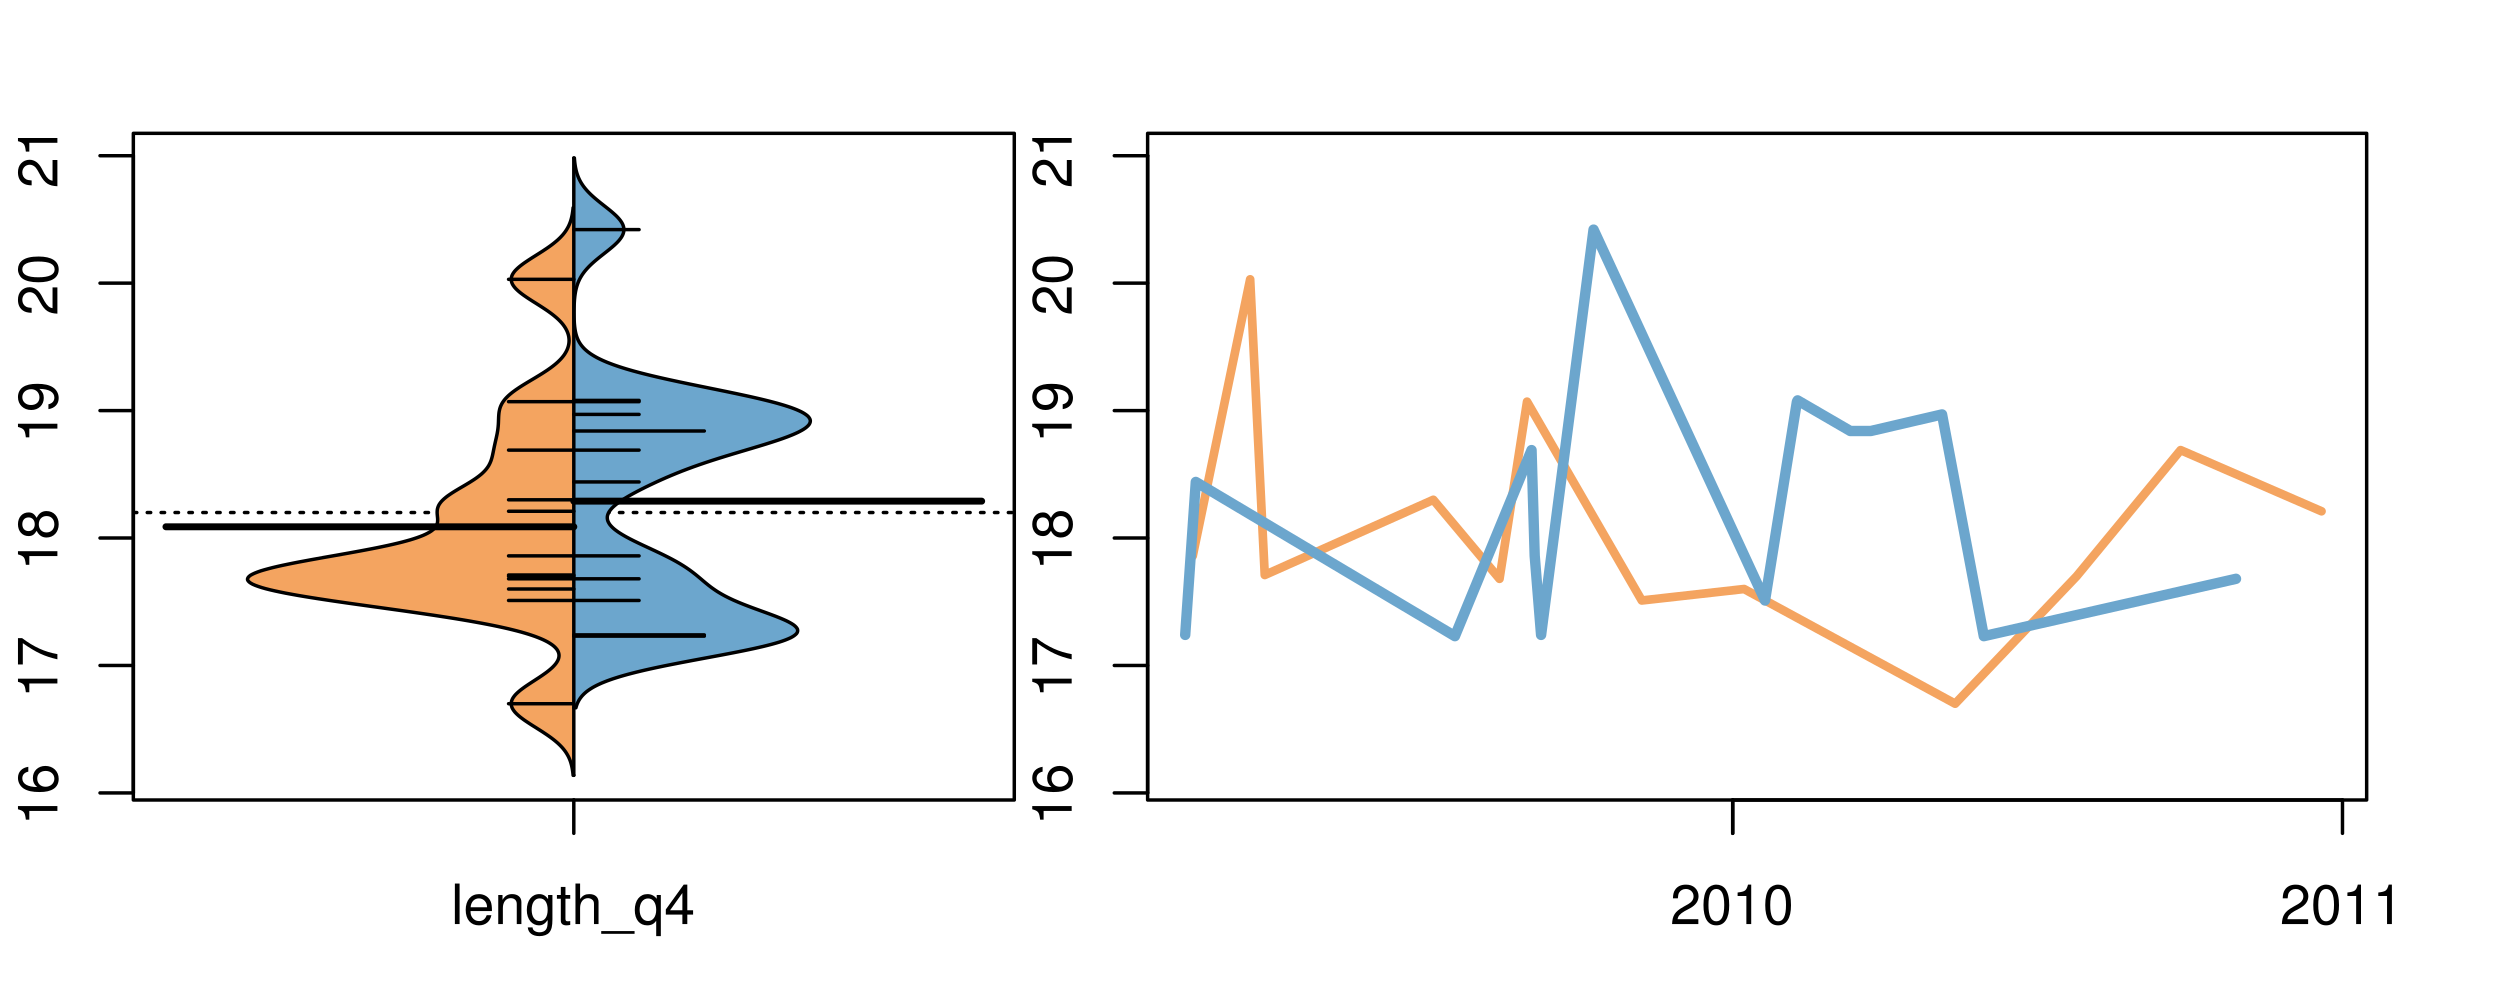 <?xml version="1.0" encoding="UTF-8"?>
<svg xmlns="http://www.w3.org/2000/svg" xmlns:xlink="http://www.w3.org/1999/xlink" width="540pt" height="216pt" viewBox="0 0 540 216" version="1.1">
<defs>
<g>
<symbol overflow="visible" id="glyph0-0">
<path style="stroke:none;" d="M -6.062 -3.109 L 0 -3.109 L 0 -4.156 L -8.516 -4.156 L -8.516 -3.469 C -7.203 -3.094 -7.016 -2.859 -6.812 -1.219 L -6.062 -1.219 Z M -6.062 -3.109 "/>
</symbol>
<symbol overflow="visible" id="glyph0-1">
<path style="stroke:none;" d="M -6.281 -5.969 C -7.688 -5.766 -8.516 -4.859 -8.516 -3.562 C -8.516 -2.625 -8.047 -1.781 -7.297 -1.281 C -6.469 -0.75 -5.422 -0.516 -3.875 -0.516 C -2.453 -0.516 -1.531 -0.734 -0.781 -1.234 C -0.094 -1.688 0.281 -2.438 0.281 -3.375 C 0.281 -4.984 -0.922 -6.156 -2.594 -6.156 C -4.172 -6.156 -5.297 -5.078 -5.297 -3.547 C -5.297 -2.719 -4.969 -2.047 -4.344 -1.594 C -6.422 -1.609 -7.578 -2.281 -7.578 -3.484 C -7.578 -4.234 -7.109 -4.75 -6.281 -4.922 Z M -4.359 -3.422 C -4.359 -4.438 -3.641 -5.078 -2.516 -5.078 C -1.438 -5.078 -0.656 -4.359 -0.656 -3.391 C -0.656 -2.406 -1.469 -1.656 -2.562 -1.656 C -3.625 -1.656 -4.359 -2.375 -4.359 -3.422 Z M -4.359 -3.422 "/>
</symbol>
<symbol overflow="visible" id="glyph0-2">
<path style="stroke:none;" d="M -8.516 -6.234 L -8.516 -0.547 L -7.469 -0.547 L -7.469 -5.141 C -4.578 -3.125 -2.797 -2.297 0 -1.656 L 0 -2.781 C -2.719 -3.25 -5.062 -4.312 -7.625 -6.234 Z M -8.516 -6.234 "/>
</symbol>
<symbol overflow="visible" id="glyph0-3">
<path style="stroke:none;" d="M -4.469 -4.688 C -5 -5.562 -5.438 -5.859 -6.234 -5.859 C -7.578 -5.859 -8.516 -4.812 -8.516 -3.297 C -8.516 -1.797 -7.578 -0.75 -6.234 -0.75 C -5.453 -0.75 -5.016 -1.031 -4.469 -1.891 C -4.016 -0.922 -3.297 -0.438 -2.359 -0.438 C -0.797 -0.438 0.281 -1.625 0.281 -3.297 C 0.281 -4.984 -0.797 -6.156 -2.359 -6.156 C -3.297 -6.156 -4.016 -5.672 -4.469 -4.688 Z M -7.578 -3.297 C -7.578 -4.203 -7.047 -4.781 -6.219 -4.781 C -5.422 -4.781 -4.891 -4.188 -4.891 -3.297 C -4.891 -2.406 -5.422 -1.828 -6.234 -1.828 C -7.047 -1.828 -7.578 -2.406 -7.578 -3.297 Z M -4.016 -3.297 C -4.016 -4.359 -3.344 -5.078 -2.344 -5.078 C -1.328 -5.078 -0.656 -4.359 -0.656 -3.281 C -0.656 -2.25 -1.344 -1.531 -2.344 -1.531 C -3.344 -1.531 -4.016 -2.25 -4.016 -3.297 Z M -4.016 -3.297 "/>
</symbol>
<symbol overflow="visible" id="glyph0-4">
<path style="stroke:none;" d="M -1.938 -0.641 C -0.547 -0.844 0.281 -1.75 0.281 -3.047 C 0.281 -3.984 -0.188 -4.844 -0.938 -5.328 C -1.766 -5.875 -2.812 -6.109 -4.359 -6.109 C -5.781 -6.109 -6.703 -5.891 -7.453 -5.391 C -8.141 -4.922 -8.516 -4.172 -8.516 -3.234 C -8.516 -1.625 -7.312 -0.453 -5.641 -0.453 C -4.062 -0.453 -2.938 -1.531 -2.938 -3.078 C -2.938 -3.875 -3.234 -4.469 -3.891 -5.016 C -1.812 -5 -0.656 -4.328 -0.656 -3.125 C -0.656 -2.375 -1.125 -1.859 -1.938 -1.688 Z M -7.578 -3.234 C -7.578 -4.219 -6.766 -4.953 -5.656 -4.953 C -4.625 -4.953 -3.875 -4.219 -3.875 -3.188 C -3.875 -2.172 -4.578 -1.531 -5.719 -1.531 C -6.797 -1.531 -7.578 -2.25 -7.578 -3.234 Z M -7.578 -3.234 "/>
</symbol>
<symbol overflow="visible" id="glyph0-5">
<path style="stroke:none;" d="M -1.047 -6.078 L -1.047 -1.594 C -1.734 -1.703 -2.188 -2.094 -2.797 -3.125 L -3.438 -4.328 C -4.094 -5.516 -4.969 -6.125 -6.016 -6.125 C -6.719 -6.125 -7.375 -5.844 -7.844 -5.344 C -8.297 -4.844 -8.516 -4.219 -8.516 -3.406 C -8.516 -2.328 -8.125 -1.531 -7.406 -1.062 C -6.953 -0.75 -6.422 -0.625 -5.562 -0.594 L -5.562 -1.656 C -6.125 -1.688 -6.484 -1.766 -6.75 -1.906 C -7.266 -2.188 -7.578 -2.734 -7.578 -3.375 C -7.578 -4.328 -6.906 -5.047 -5.984 -5.047 C -5.312 -5.047 -4.734 -4.656 -4.312 -3.906 L -3.688 -2.797 C -2.672 -1.016 -1.875 -0.5 0 -0.406 L 0 -6.078 Z M -1.047 -6.078 "/>
</symbol>
<symbol overflow="visible" id="glyph0-6">
<path style="stroke:none;" d="M -8.516 -3.297 C -8.516 -2.516 -8.156 -1.781 -7.578 -1.344 C -6.828 -0.797 -5.688 -0.516 -4.109 -0.516 C -1.25 -0.516 0.281 -1.469 0.281 -3.297 C 0.281 -5.094 -1.25 -6.078 -4.047 -6.078 C -5.703 -6.078 -6.797 -5.812 -7.578 -5.25 C -8.172 -4.812 -8.516 -4.109 -8.516 -3.297 Z M -7.578 -3.297 C -7.578 -4.438 -6.422 -5 -4.141 -5 C -1.734 -5 -0.594 -4.453 -0.594 -3.281 C -0.594 -2.156 -1.781 -1.594 -4.109 -1.594 C -6.438 -1.594 -7.578 -2.156 -7.578 -3.297 Z M -7.578 -3.297 "/>
</symbol>
<symbol overflow="visible" id="glyph0-7">
<path style="stroke:none;" d="M -8.75 -5.938 L -8.75 -4.938 L -5.5 -4.938 C -6.125 -4.531 -6.469 -3.859 -6.469 -3.016 C -6.469 -1.375 -5.156 -0.312 -3.156 -0.312 C -1.031 -0.312 0.281 -1.359 0.281 -3.047 C 0.281 -3.906 -0.047 -4.516 -0.828 -5.047 L 0 -5.047 L 0 -5.938 Z M -5.531 -3.188 C -5.531 -4.266 -4.578 -4.938 -3.078 -4.938 C -1.625 -4.938 -0.656 -4.25 -0.656 -3.188 C -0.656 -2.094 -1.625 -1.359 -3.094 -1.359 C -4.562 -1.359 -5.531 -2.094 -5.531 -3.188 Z M -5.531 -3.188 "/>
</symbol>
<symbol overflow="visible" id="glyph0-8">
<path style="stroke:none;" d="M -6.281 -3.094 L -6.281 -2.047 L -7.266 -2.047 C -7.688 -2.047 -7.906 -2.297 -7.906 -2.75 C -7.906 -2.828 -7.906 -2.875 -7.891 -3.094 L -8.719 -3.094 C -8.766 -2.875 -8.781 -2.734 -8.781 -2.531 C -8.781 -1.609 -8.25 -1.062 -7.359 -1.062 L -6.281 -1.062 L -6.281 -0.219 L -5.469 -0.219 L -5.469 -1.062 L 0 -1.062 L 0 -2.047 L -5.469 -2.047 L -5.469 -3.094 Z M -6.281 -3.094 "/>
</symbol>
<symbol overflow="visible" id="glyph0-9">
<path style="stroke:none;" d="M 1.516 -6.938 L 1.516 0.266 L 2.109 0.266 L 2.109 -6.938 Z M 1.516 -6.938 "/>
</symbol>
<symbol overflow="visible" id="glyph0-10">
<path style="stroke:none;" d="M -6.469 -3.266 C -6.469 -1.5 -5.203 -0.438 -3.094 -0.438 C -0.984 -0.438 0.281 -1.484 0.281 -3.281 C 0.281 -5.047 -0.984 -6.125 -3.047 -6.125 C -5.219 -6.125 -6.469 -5.078 -6.469 -3.266 Z M -5.547 -3.281 C -5.547 -4.406 -4.625 -5.078 -3.062 -5.078 C -1.578 -5.078 -0.641 -4.375 -0.641 -3.281 C -0.641 -2.156 -1.578 -1.469 -3.094 -1.469 C -4.609 -1.469 -5.547 -2.156 -5.547 -3.281 Z M -5.547 -3.281 "/>
</symbol>
<symbol overflow="visible" id="glyph0-11">
<path style="stroke:none;" d="M -8.75 -1.828 L -8.75 -0.812 L 0 -0.812 L 0 -1.828 Z M -8.75 -1.828 "/>
</symbol>
<symbol overflow="visible" id="glyph0-12">
<path style="stroke:none;" d="M -1.25 -2.297 L -1.25 -1.047 L 0 -1.047 L 0 -2.297 Z M -1.25 -2.297 "/>
</symbol>
<symbol overflow="visible" id="glyph0-13">
<path style="stroke:none;" d="M -2.047 -3.922 L 0 -3.922 L 0 -4.984 L -2.047 -4.984 L -2.047 -6.234 L -2.984 -6.234 L -2.984 -4.984 L -8.516 -4.984 L -8.516 -4.203 L -3.156 -0.344 L -2.047 -0.344 Z M -2.984 -3.922 L -2.984 -1.266 L -6.703 -3.922 Z M -2.984 -3.922 "/>
</symbol>
<symbol overflow="visible" id="glyph0-14">
<path style="stroke:none;" d="M 0 -3.422 L -6.281 -5.828 L -6.281 -4.703 L -1.188 -2.922 L -6.281 -1.25 L -6.281 -0.125 L 0 -2.328 Z M 0 -3.422 "/>
</symbol>
<symbol overflow="visible" id="glyph0-15">
<path style="stroke:none;" d="M -0.594 -6.422 C -0.562 -6.312 -0.562 -6.266 -0.562 -6.203 C -0.562 -5.859 -0.75 -5.656 -1.062 -5.656 L -4.75 -5.656 C -5.875 -5.656 -6.469 -4.844 -6.469 -3.297 C -6.469 -2.391 -6.203 -1.625 -5.734 -1.219 C -5.406 -0.922 -5.047 -0.797 -4.422 -0.781 L -4.422 -1.781 C -5.203 -1.875 -5.547 -2.328 -5.547 -3.266 C -5.547 -4.156 -5.203 -4.672 -4.609 -4.672 L -4.344 -4.672 C -3.922 -4.672 -3.75 -4.422 -3.641 -3.625 C -3.469 -2.203 -3.422 -1.984 -3.266 -1.609 C -2.969 -0.875 -2.406 -0.5 -1.578 -0.5 C -0.438 -0.5 0.281 -1.297 0.281 -2.562 C 0.281 -3.359 0 -4 -0.641 -4.703 C -0.016 -4.781 0.281 -5.094 0.281 -5.734 C 0.281 -5.938 0.25 -6.094 0.172 -6.422 Z M -1.984 -4.672 C -1.641 -4.672 -1.438 -4.578 -1.156 -4.266 C -0.797 -3.859 -0.594 -3.375 -0.594 -2.781 C -0.594 -2 -0.969 -1.547 -1.609 -1.547 C -2.266 -1.547 -2.609 -1.984 -2.766 -3.062 C -2.906 -4.109 -2.953 -4.328 -3.109 -4.672 Z M -1.984 -4.672 "/>
</symbol>
<symbol overflow="visible" id="glyph0-16">
<path style="stroke:none;" d="M 0 -5.781 L -6.281 -5.781 L -6.281 -4.781 L -2.719 -4.781 C -1.438 -4.781 -0.594 -4.109 -0.594 -3.078 C -0.594 -2.281 -1.078 -1.781 -1.844 -1.781 L -6.281 -1.781 L -6.281 -0.781 L -1.438 -0.781 C -0.391 -0.781 0.281 -1.562 0.281 -2.781 C 0.281 -3.703 -0.047 -4.297 -0.875 -4.891 L 0 -4.891 Z M 0 -5.781 "/>
</symbol>
<symbol overflow="visible" id="glyph0-17">
<path style="stroke:none;" d="M -2.812 -6.156 C -3.766 -6.156 -4.344 -6.078 -4.812 -5.906 C -5.844 -5.5 -6.469 -4.531 -6.469 -3.359 C -6.469 -1.609 -5.125 -0.484 -3.062 -0.484 C -1 -0.484 0.281 -1.578 0.281 -3.344 C 0.281 -4.781 -0.547 -5.766 -1.906 -6.031 L -1.906 -5.016 C -1.078 -4.734 -0.641 -4.172 -0.641 -3.375 C -0.641 -2.734 -0.938 -2.203 -1.469 -1.859 C -1.828 -1.625 -2.188 -1.531 -2.812 -1.531 Z M -3.625 -1.547 C -4.781 -1.625 -5.547 -2.344 -5.547 -3.344 C -5.547 -4.328 -4.734 -5.094 -3.703 -5.094 C -3.672 -5.094 -3.641 -5.094 -3.625 -5.078 Z M -3.625 -1.547 "/>
</symbol>
<symbol overflow="visible" id="glyph1-0">
<path style="stroke:none;" d="M 1.828 -8.75 L 0.812 -8.75 L 0.812 0 L 1.828 0 Z M 1.828 -8.75 "/>
</symbol>
<symbol overflow="visible" id="glyph1-1">
<path style="stroke:none;" d="M 6.156 -2.812 C 6.156 -3.766 6.078 -4.344 5.906 -4.812 C 5.5 -5.844 4.531 -6.469 3.359 -6.469 C 1.609 -6.469 0.484 -5.125 0.484 -3.062 C 0.484 -1 1.578 0.281 3.344 0.281 C 4.781 0.281 5.766 -0.547 6.031 -1.906 L 5.016 -1.906 C 4.734 -1.078 4.172 -0.641 3.375 -0.641 C 2.734 -0.641 2.203 -0.938 1.859 -1.469 C 1.625 -1.828 1.531 -2.188 1.531 -2.812 Z M 1.547 -3.625 C 1.625 -4.781 2.344 -5.547 3.344 -5.547 C 4.328 -5.547 5.094 -4.734 5.094 -3.703 C 5.094 -3.672 5.094 -3.641 5.078 -3.625 Z M 1.547 -3.625 "/>
</symbol>
<symbol overflow="visible" id="glyph1-2">
<path style="stroke:none;" d="M 0.844 -6.281 L 0.844 0 L 1.844 0 L 1.844 -3.469 C 1.844 -4.75 2.516 -5.594 3.547 -5.594 C 4.344 -5.594 4.844 -5.109 4.844 -4.359 L 4.844 0 L 5.844 0 L 5.844 -4.75 C 5.844 -5.797 5.062 -6.469 3.859 -6.469 C 2.922 -6.469 2.312 -6.109 1.766 -5.234 L 1.766 -6.281 Z M 0.844 -6.281 "/>
</symbol>
<symbol overflow="visible" id="glyph1-3">
<path style="stroke:none;" d="M 4.938 -6.281 L 4.938 -5.375 C 4.438 -6.125 3.828 -6.469 3.031 -6.469 C 1.422 -6.469 0.344 -5.078 0.344 -3.031 C 0.344 -2 0.625 -1.156 1.141 -0.562 C 1.609 -0.031 2.281 0.281 2.938 0.281 C 3.734 0.281 4.281 -0.062 4.844 -0.859 L 4.844 -0.531 C 4.844 0.328 4.734 0.844 4.484 1.188 C 4.219 1.562 3.703 1.781 3.094 1.781 C 2.641 1.781 2.234 1.656 1.953 1.438 C 1.734 1.266 1.625 1.094 1.578 0.719 L 0.547 0.719 C 0.656 1.906 1.578 2.609 3.062 2.609 C 4 2.609 4.797 2.312 5.203 1.812 C 5.688 1.234 5.875 0.438 5.875 -1.031 L 5.875 -6.281 Z M 3.125 -5.547 C 4.219 -5.547 4.844 -4.625 4.844 -3.062 C 4.844 -1.562 4.203 -0.641 3.141 -0.641 C 2.047 -0.641 1.391 -1.578 1.391 -3.094 C 1.391 -4.609 2.062 -5.547 3.125 -5.547 Z M 3.125 -5.547 "/>
</symbol>
<symbol overflow="visible" id="glyph1-4">
<path style="stroke:none;" d="M 3.047 -6.281 L 2.016 -6.281 L 2.016 -8.016 L 1.016 -8.016 L 1.016 -6.281 L 0.172 -6.281 L 0.172 -5.469 L 1.016 -5.469 L 1.016 -0.719 C 1.016 -0.078 1.453 0.281 2.234 0.281 C 2.469 0.281 2.719 0.25 3.047 0.188 L 3.047 -0.641 C 2.922 -0.609 2.766 -0.594 2.562 -0.594 C 2.141 -0.594 2.016 -0.719 2.016 -1.156 L 2.016 -5.469 L 3.047 -5.469 Z M 3.047 -6.281 "/>
</symbol>
<symbol overflow="visible" id="glyph1-5">
<path style="stroke:none;" d="M 0.844 -8.75 L 0.844 0 L 1.844 0 L 1.844 -3.469 C 1.844 -4.75 2.516 -5.594 3.547 -5.594 C 3.859 -5.594 4.188 -5.484 4.422 -5.297 C 4.719 -5.094 4.844 -4.797 4.844 -4.359 L 4.844 0 L 5.828 0 L 5.828 -4.75 C 5.828 -5.812 5.078 -6.469 3.859 -6.469 C 2.969 -6.469 2.422 -6.188 1.844 -5.422 L 1.844 -8.75 Z M 0.844 -8.75 "/>
</symbol>
<symbol overflow="visible" id="glyph1-6">
<path style="stroke:none;" d="M 6.938 1.516 L -0.266 1.516 L -0.266 2.109 L 6.938 2.109 Z M 6.938 1.516 "/>
</symbol>
<symbol overflow="visible" id="glyph1-7">
<path style="stroke:none;" d="M 5.938 2.609 L 5.938 -6.281 L 5.047 -6.281 L 5.047 -5.453 C 4.578 -6.109 3.875 -6.469 3.047 -6.469 C 1.391 -6.469 0.312 -5.109 0.312 -3.031 C 0.312 -0.984 1.344 0.281 3 0.281 C 3.875 0.281 4.469 -0.031 4.938 -0.719 L 4.938 2.609 Z M 3.188 -5.531 C 4.266 -5.531 4.938 -4.578 4.938 -3.062 C 4.938 -1.625 4.25 -0.656 3.188 -0.656 C 2.094 -0.656 1.359 -1.625 1.359 -3.094 C 1.359 -4.547 2.094 -5.531 3.188 -5.531 Z M 3.188 -5.531 "/>
</symbol>
<symbol overflow="visible" id="glyph1-8">
<path style="stroke:none;" d="M 3.922 -2.047 L 3.922 0 L 4.984 0 L 4.984 -2.047 L 6.234 -2.047 L 6.234 -2.984 L 4.984 -2.984 L 4.984 -8.516 L 4.203 -8.516 L 0.344 -3.156 L 0.344 -2.047 Z M 3.922 -2.984 L 1.266 -2.984 L 3.922 -6.703 Z M 3.922 -2.984 "/>
</symbol>
<symbol overflow="visible" id="glyph1-9">
<path style="stroke:none;" d="M 6.078 -1.047 L 1.594 -1.047 C 1.703 -1.734 2.094 -2.188 3.125 -2.797 L 4.328 -3.438 C 5.516 -4.094 6.125 -4.969 6.125 -6.016 C 6.125 -6.719 5.844 -7.375 5.344 -7.844 C 4.844 -8.297 4.219 -8.516 3.406 -8.516 C 2.328 -8.516 1.531 -8.125 1.062 -7.406 C 0.75 -6.953 0.625 -6.422 0.594 -5.562 L 1.656 -5.562 C 1.688 -6.125 1.766 -6.484 1.906 -6.75 C 2.188 -7.266 2.734 -7.578 3.375 -7.578 C 4.328 -7.578 5.047 -6.906 5.047 -5.984 C 5.047 -5.312 4.656 -4.734 3.906 -4.312 L 2.797 -3.688 C 1.016 -2.672 0.5 -1.875 0.406 0 L 6.078 0 Z M 6.078 -1.047 "/>
</symbol>
<symbol overflow="visible" id="glyph1-10">
<path style="stroke:none;" d="M 3.297 -8.516 C 2.516 -8.516 1.781 -8.156 1.344 -7.578 C 0.797 -6.828 0.516 -5.688 0.516 -4.109 C 0.516 -1.25 1.469 0.281 3.297 0.281 C 5.094 0.281 6.078 -1.25 6.078 -4.047 C 6.078 -5.703 5.812 -6.797 5.25 -7.578 C 4.812 -8.172 4.109 -8.516 3.297 -8.516 Z M 3.297 -7.578 C 4.438 -7.578 5 -6.422 5 -4.141 C 5 -1.734 4.453 -0.594 3.281 -0.594 C 2.156 -0.594 1.594 -1.781 1.594 -4.109 C 1.594 -6.438 2.156 -7.578 3.297 -7.578 Z M 3.297 -7.578 "/>
</symbol>
<symbol overflow="visible" id="glyph1-11">
<path style="stroke:none;" d="M 3.109 -6.062 L 3.109 0 L 4.156 0 L 4.156 -8.516 L 3.469 -8.516 C 3.094 -7.203 2.859 -7.016 1.219 -6.812 L 1.219 -6.062 Z M 3.109 -6.062 "/>
</symbol>
</g>
<clipPath id="clip1">
  <path d="M 28.801 28.801 L 220.086 28.801 L 220.086 173.801 L 28.801 173.801 Z M 28.801 28.801 "/>
</clipPath>
<clipPath id="clip2">
  <path d="M 247.887 28.801 L 512.199 28.801 L 512.199 173.801 L 247.887 173.801 Z M 247.887 28.801 "/>
</clipPath>
<clipPath id="clip3">
  <path d="M 233.484 14.398 L 526.598 14.398 L 526.598 188.199 L 233.484 188.199 Z M 233.484 14.398 "/>
</clipPath>
<clipPath id="clip4">
  <path d="M 247.887 28.801 L 512.199 28.801 L 512.199 173.801 L 247.887 173.801 Z M 247.887 28.801 "/>
</clipPath>
</defs>
<g id="surface941">
<path style="fill:none;stroke-width:0.75;stroke-linecap:round;stroke-linejoin:round;stroke:rgb(0%,0%,0%);stroke-opacity:1;stroke-miterlimit:10;" d="M 28.801 172.801 L 219.086 172.801 L 219.086 28.801 L 28.801 28.801 L 28.801 172.801 "/>
<path style="fill:none;stroke-width:0.75;stroke-linecap:round;stroke-linejoin:round;stroke:rgb(0%,0%,0%);stroke-opacity:1;stroke-miterlimit:10;" d="M 28.801 171.27 L 28.801 33.633 "/>
<path style="fill:none;stroke-width:0.75;stroke-linecap:round;stroke-linejoin:round;stroke:rgb(0%,0%,0%);stroke-opacity:1;stroke-miterlimit:10;" d="M 28.801 171.27 L 21.602 171.27 "/>
<path style="fill:none;stroke-width:0.75;stroke-linecap:round;stroke-linejoin:round;stroke:rgb(0%,0%,0%);stroke-opacity:1;stroke-miterlimit:10;" d="M 28.801 143.742 L 21.602 143.742 "/>
<path style="fill:none;stroke-width:0.75;stroke-linecap:round;stroke-linejoin:round;stroke:rgb(0%,0%,0%);stroke-opacity:1;stroke-miterlimit:10;" d="M 28.801 116.215 L 21.602 116.215 "/>
<path style="fill:none;stroke-width:0.75;stroke-linecap:round;stroke-linejoin:round;stroke:rgb(0%,0%,0%);stroke-opacity:1;stroke-miterlimit:10;" d="M 28.801 88.688 L 21.602 88.688 "/>
<path style="fill:none;stroke-width:0.75;stroke-linecap:round;stroke-linejoin:round;stroke:rgb(0%,0%,0%);stroke-opacity:1;stroke-miterlimit:10;" d="M 28.801 61.16 L 21.602 61.16 "/>
<path style="fill:none;stroke-width:0.75;stroke-linecap:round;stroke-linejoin:round;stroke:rgb(0%,0%,0%);stroke-opacity:1;stroke-miterlimit:10;" d="M 28.801 33.633 L 21.602 33.633 "/>
<g style="fill:rgb(0%,0%,0%);fill-opacity:1;">
  <use xlink:href="#glyph0-0" x="12.396" y="178.27"/>
  <use xlink:href="#glyph0-1" x="12.396" y="171.598"/>
</g>
<g style="fill:rgb(0%,0%,0%);fill-opacity:1;">
  <use xlink:href="#glyph0-0" x="12.396" y="150.742"/>
  <use xlink:href="#glyph0-2" x="12.396" y="144.07"/>
</g>
<g style="fill:rgb(0%,0%,0%);fill-opacity:1;">
  <use xlink:href="#glyph0-0" x="12.396" y="123.215"/>
  <use xlink:href="#glyph0-3" x="12.396" y="116.543"/>
</g>
<g style="fill:rgb(0%,0%,0%);fill-opacity:1;">
  <use xlink:href="#glyph0-0" x="12.396" y="95.688"/>
  <use xlink:href="#glyph0-4" x="12.396" y="89.016"/>
</g>
<g style="fill:rgb(0%,0%,0%);fill-opacity:1;">
  <use xlink:href="#glyph0-5" x="12.396" y="68.16"/>
  <use xlink:href="#glyph0-6" x="12.396" y="61.488"/>
</g>
<g style="fill:rgb(0%,0%,0%);fill-opacity:1;">
  <use xlink:href="#glyph0-5" x="12.396" y="40.633"/>
  <use xlink:href="#glyph0-0" x="12.396" y="33.961"/>
</g>
<path style="fill:none;stroke-width:0.75;stroke-linecap:round;stroke-linejoin:round;stroke:rgb(0%,0%,0%);stroke-opacity:1;stroke-miterlimit:10;" d="M 123.941 172.801 L 123.941 172.801 "/>
<path style="fill:none;stroke-width:0.75;stroke-linecap:round;stroke-linejoin:round;stroke:rgb(0%,0%,0%);stroke-opacity:1;stroke-miterlimit:10;" d="M 123.941 172.801 L 123.941 180 "/>
<g style="fill:rgb(0%,0%,0%);fill-opacity:1;">
  <use xlink:href="#glyph1-0" x="97.441" y="199.596"/>
  <use xlink:href="#glyph1-1" x="100.105" y="199.596"/>
  <use xlink:href="#glyph1-2" x="106.777" y="199.596"/>
  <use xlink:href="#glyph1-3" x="113.449" y="199.596"/>
  <use xlink:href="#glyph1-4" x="120.121" y="199.596"/>
  <use xlink:href="#glyph1-5" x="123.457" y="199.596"/>
  <use xlink:href="#glyph1-6" x="130.129" y="199.596"/>
  <use xlink:href="#glyph1-7" x="136.801" y="199.596"/>
  <use xlink:href="#glyph1-8" x="143.473" y="199.596"/>
</g>
<g clip-path="url(#clip1)" clip-rule="nonzero">
<path style="fill:none;stroke-width:0.75;stroke-linecap:round;stroke-linejoin:round;stroke:rgb(0%,0%,0%);stroke-opacity:1;stroke-dasharray:0.75,2.25;stroke-miterlimit:10;" d="M 28.801 110.711 L 219.086 110.711 "/>
<path style=" stroke:none;fill-rule:nonzero;fill:rgb(95.686%,64.314%,37.647%);fill-opacity:1;" d="M 123.941 44.867 L 123.789 44.867 L 123.77 45.109 L 123.742 45.348 L 123.715 45.59 L 123.68 45.828 L 123.645 46.07 L 123.605 46.309 L 123.559 46.547 L 123.508 46.789 L 123.453 47.027 L 123.391 47.27 L 123.324 47.508 L 123.25 47.75 L 123.168 47.988 L 123.078 48.227 L 122.977 48.469 L 122.871 48.707 L 122.754 48.949 L 122.625 49.188 L 122.488 49.426 L 122.34 49.668 L 122.184 49.906 L 122.012 50.148 L 121.828 50.387 L 121.633 50.629 L 121.426 50.867 L 121.203 51.105 L 120.969 51.348 L 120.723 51.586 L 120.465 51.828 L 120.188 52.066 L 119.902 52.305 L 119.605 52.547 L 119.297 52.785 L 118.977 53.027 L 118.645 53.266 L 118.301 53.508 L 117.953 53.746 L 117.59 53.984 L 117.227 54.227 L 116.855 54.465 L 116.477 54.707 L 115.719 55.184 L 115.336 55.426 L 114.957 55.664 L 114.582 55.906 L 114.215 56.145 L 113.852 56.387 L 113.496 56.625 L 113.152 56.863 L 112.824 57.105 L 112.508 57.344 L 112.207 57.586 L 111.93 57.824 L 111.668 58.066 L 111.426 58.305 L 111.207 58.543 L 111.02 58.785 L 110.852 59.023 L 110.711 59.266 L 110.594 59.504 L 110.512 59.742 L 110.453 59.984 L 110.426 60.223 L 110.422 60.465 L 110.457 60.703 L 110.516 60.945 L 110.602 61.184 L 110.715 61.422 L 110.863 61.664 L 111.031 61.902 L 111.227 62.145 L 111.441 62.383 L 111.688 62.621 L 111.949 62.863 L 112.23 63.102 L 112.531 63.344 L 112.848 63.582 L 113.18 63.824 L 113.523 64.062 L 113.875 64.301 L 114.238 64.543 L 114.609 64.781 L 114.984 65.023 L 115.363 65.262 L 115.746 65.5 L 116.125 65.742 L 116.504 65.98 L 116.879 66.223 L 117.246 66.461 L 117.613 66.703 L 117.969 66.941 L 118.32 67.18 L 118.656 67.422 L 118.984 67.66 L 119.305 67.902 L 119.609 68.141 L 119.902 68.383 L 120.184 68.621 L 120.449 68.859 L 120.703 69.102 L 120.941 69.34 L 121.168 69.582 L 121.379 69.82 L 121.578 70.059 L 121.758 70.301 L 121.926 70.539 L 122.082 70.781 L 122.223 71.02 L 122.352 71.262 L 122.465 71.5 L 122.566 71.738 L 122.656 71.98 L 122.73 72.219 L 122.793 72.461 L 122.844 72.699 L 122.879 72.938 L 122.902 73.18 L 122.918 73.418 L 122.918 73.66 L 122.906 73.898 L 122.883 74.141 L 122.844 74.379 L 122.797 74.617 L 122.734 74.859 L 122.66 75.098 L 122.574 75.34 L 122.473 75.578 L 122.359 75.82 L 122.23 76.059 L 122.09 76.297 L 121.938 76.539 L 121.77 76.777 L 121.582 77.02 L 121.387 77.258 L 121.176 77.496 L 120.949 77.738 L 120.707 77.977 L 120.453 78.219 L 120.188 78.457 L 119.902 78.699 L 119.605 78.938 L 119.297 79.176 L 118.977 79.418 L 118.641 79.656 L 118.297 79.898 L 117.938 80.137 L 117.574 80.375 L 117.199 80.617 L 116.816 80.855 L 116.426 81.098 L 116.031 81.336 L 115.633 81.578 L 115.234 81.816 L 114.832 82.055 L 114.426 82.297 L 114.027 82.535 L 113.629 82.777 L 113.238 83.016 L 112.852 83.254 L 112.473 83.496 L 112.105 83.734 L 111.746 83.977 L 111.395 84.215 L 111.062 84.457 L 110.742 84.695 L 110.438 84.934 L 110.145 85.176 L 109.875 85.414 L 109.621 85.656 L 109.383 85.895 L 109.16 86.137 L 108.961 86.375 L 108.781 86.613 L 108.613 86.855 L 108.461 87.094 L 108.332 87.336 L 108.215 87.574 L 108.113 87.812 L 108.027 88.055 L 107.953 88.293 L 107.895 88.535 L 107.844 88.773 L 107.801 89.016 L 107.77 89.254 L 107.746 89.492 L 107.727 89.734 L 107.711 89.973 L 107.699 90.215 L 107.691 90.453 L 107.68 90.691 L 107.672 90.934 L 107.664 91.172 L 107.652 91.414 L 107.641 91.652 L 107.621 91.895 L 107.602 92.133 L 107.578 92.371 L 107.551 92.613 L 107.52 92.852 L 107.484 93.094 L 107.441 93.332 L 107.402 93.57 L 107.355 93.812 L 107.305 94.051 L 107.254 94.293 L 107.203 94.531 L 107.148 94.773 L 107.039 95.25 L 106.984 95.492 L 106.93 95.73 L 106.879 95.973 L 106.824 96.211 L 106.773 96.453 L 106.723 96.691 L 106.676 96.93 L 106.625 97.172 L 106.578 97.41 L 106.531 97.652 L 106.43 98.129 L 106.379 98.371 L 106.32 98.609 L 106.258 98.852 L 106.188 99.09 L 106.113 99.332 L 106.031 99.57 L 105.934 99.809 L 105.828 100.051 L 105.711 100.289 L 105.582 100.531 L 105.434 100.77 L 105.27 101.008 L 105.09 101.25 L 104.895 101.488 L 104.676 101.73 L 104.441 101.969 L 104.191 102.211 L 103.922 102.449 L 103.629 102.688 L 103.32 102.93 L 102.996 103.168 L 102.656 103.41 L 102.297 103.648 L 101.926 103.887 L 101.547 104.129 L 101.156 104.367 L 100.754 104.609 L 100.352 104.848 L 99.941 105.09 L 99.531 105.328 L 99.125 105.566 L 98.723 105.809 L 98.324 106.047 L 97.938 106.289 L 97.562 106.527 L 97.203 106.77 L 96.855 107.008 L 96.527 107.246 L 96.227 107.488 L 95.941 107.727 L 95.68 107.969 L 95.441 108.207 L 95.234 108.445 L 95.051 108.688 L 94.887 108.926 L 94.754 109.168 L 94.648 109.406 L 94.562 109.648 L 94.496 109.887 L 94.453 110.125 L 94.434 110.367 L 94.422 110.605 L 94.426 110.848 L 94.441 111.086 L 94.461 111.324 L 94.484 111.566 L 94.508 111.805 L 94.527 112.047 L 94.535 112.285 L 94.527 112.527 L 94.508 112.766 L 94.465 113.004 L 94.387 113.246 L 94.285 113.484 L 94.156 113.727 L 93.977 113.965 L 93.754 114.207 L 93.488 114.445 L 93.184 114.684 L 92.812 114.926 L 92.387 115.164 L 91.906 115.406 L 91.379 115.645 L 90.777 115.883 L 90.113 116.125 L 89.395 116.363 L 88.621 116.605 L 87.773 116.844 L 86.867 117.086 L 85.91 117.324 L 84.902 117.562 L 83.828 117.805 L 82.707 118.043 L 81.543 118.285 L 80.344 118.523 L 79.094 118.762 L 77.812 119.004 L 76.508 119.242 L 75.184 119.484 L 73.836 119.723 L 72.484 119.965 L 69.773 120.441 L 68.434 120.684 L 67.109 120.922 L 65.809 121.164 L 64.531 121.402 L 63.305 121.641 L 62.121 121.883 L 60.984 122.121 L 59.898 122.363 L 58.895 122.602 L 57.961 122.844 L 57.09 123.082 L 56.293 123.32 L 55.613 123.562 L 55.012 123.801 L 54.496 124.043 L 54.07 124.281 L 53.777 124.523 L 53.578 124.762 L 53.473 125 L 53.465 125.242 L 53.602 125.48 L 53.832 125.723 L 54.16 125.961 L 54.586 126.199 L 55.148 126.441 L 55.805 126.68 L 56.547 126.922 L 57.383 127.16 L 58.344 127.402 L 59.379 127.641 L 60.492 127.879 L 61.684 128.121 L 62.973 128.359 L 64.32 128.602 L 65.727 128.84 L 67.191 129.078 L 68.723 129.32 L 70.293 129.559 L 71.898 129.801 L 73.543 130.039 L 75.219 130.281 L 76.914 130.52 L 78.625 130.758 L 80.344 131 L 82.07 131.238 L 83.789 131.48 L 85.508 131.719 L 87.211 131.957 L 88.895 132.199 L 90.559 132.438 L 92.199 132.68 L 93.809 132.918 L 95.379 133.16 L 96.914 133.398 L 98.414 133.637 L 99.871 133.879 L 101.27 134.117 L 102.629 134.359 L 103.945 134.598 L 105.211 134.84 L 106.41 135.078 L 107.566 135.316 L 108.676 135.559 L 109.727 135.797 L 110.719 136.039 L 111.66 136.277 L 112.555 136.516 L 113.395 136.758 L 114.176 136.996 L 114.91 137.238 L 115.598 137.477 L 116.234 137.719 L 116.82 137.957 L 117.359 138.195 L 117.859 138.438 L 118.312 138.676 L 118.715 138.918 L 119.082 139.156 L 119.414 139.395 L 119.703 139.637 L 119.949 139.875 L 120.164 140.117 L 120.348 140.355 L 120.492 140.598 L 120.598 140.836 L 120.68 141.074 L 120.73 141.316 L 120.75 141.555 L 120.738 141.797 L 120.703 142.035 L 120.641 142.273 L 120.551 142.516 L 120.434 142.754 L 120.293 142.996 L 120.137 143.234 L 119.949 143.477 L 119.742 143.715 L 119.52 143.953 L 119.277 144.195 L 119.012 144.434 L 118.73 144.676 L 118.438 144.914 L 118.129 145.156 L 117.805 145.395 L 117.469 145.633 L 117.125 145.875 L 116.773 146.113 L 116.414 146.355 L 115.68 146.832 L 115.309 147.074 L 114.938 147.312 L 114.57 147.555 L 114.207 147.793 L 113.848 148.035 L 113.496 148.273 L 113.16 148.512 L 112.832 148.754 L 112.516 148.992 L 112.219 149.234 L 111.941 149.473 L 111.68 149.711 L 111.434 149.953 L 111.219 150.191 L 111.027 150.434 L 110.859 150.672 L 110.715 150.914 L 110.602 151.152 L 110.516 151.391 L 110.457 151.633 L 110.422 151.871 L 110.422 152.113 L 110.453 152.352 L 110.512 152.594 L 110.59 152.832 L 110.707 153.07 L 110.852 153.312 L 111.02 153.551 L 111.207 153.793 L 111.426 154.031 L 111.668 154.27 L 111.93 154.512 L 112.207 154.75 L 112.508 154.992 L 112.824 155.23 L 113.152 155.473 L 113.496 155.711 L 113.852 155.949 L 114.215 156.191 L 114.582 156.43 L 114.957 156.672 L 115.336 156.91 L 115.719 157.148 L 116.098 157.391 L 116.477 157.629 L 116.855 157.871 L 117.227 158.109 L 117.59 158.352 L 117.953 158.59 L 118.301 158.828 L 118.645 159.07 L 118.977 159.309 L 119.297 159.551 L 119.605 159.789 L 119.902 160.027 L 120.188 160.27 L 120.465 160.508 L 120.723 160.75 L 120.969 160.988 L 121.203 161.23 L 121.426 161.469 L 121.633 161.707 L 121.828 161.949 L 122.012 162.188 L 122.184 162.43 L 122.34 162.668 L 122.488 162.91 L 122.625 163.148 L 122.754 163.387 L 122.871 163.629 L 122.977 163.867 L 123.078 164.109 L 123.168 164.348 L 123.25 164.586 L 123.324 164.828 L 123.391 165.066 L 123.453 165.309 L 123.508 165.547 L 123.559 165.789 L 123.605 166.027 L 123.645 166.266 L 123.68 166.508 L 123.715 166.746 L 123.742 166.988 L 123.77 167.227 L 123.789 167.465 L 123.941 167.465 Z M 123.941 44.867 "/>
<path style="fill:none;stroke-width:0.75;stroke-linecap:round;stroke-linejoin:round;stroke:rgb(0%,0%,0%);stroke-opacity:1;stroke-miterlimit:10;" d="M 123.941 44.867 L 123.789 44.867 L 123.77 45.109 L 123.742 45.348 L 123.715 45.59 L 123.68 45.828 L 123.645 46.07 L 123.605 46.309 L 123.559 46.547 L 123.508 46.789 L 123.453 47.027 L 123.391 47.27 L 123.324 47.508 L 123.25 47.75 L 123.168 47.988 L 123.078 48.227 L 122.977 48.469 L 122.871 48.707 L 122.754 48.949 L 122.625 49.188 L 122.488 49.426 L 122.34 49.668 L 122.184 49.906 L 122.012 50.148 L 121.828 50.387 L 121.633 50.629 L 121.426 50.867 L 121.203 51.105 L 120.969 51.348 L 120.723 51.586 L 120.465 51.828 L 120.188 52.066 L 119.902 52.305 L 119.605 52.547 L 119.297 52.785 L 118.977 53.027 L 118.645 53.266 L 118.301 53.508 L 117.953 53.746 L 117.59 53.984 L 117.227 54.227 L 116.855 54.465 L 116.477 54.707 L 115.719 55.184 L 115.336 55.426 L 114.957 55.664 L 114.582 55.906 L 114.215 56.145 L 113.852 56.387 L 113.496 56.625 L 113.152 56.863 L 112.824 57.105 L 112.508 57.344 L 112.207 57.586 L 111.93 57.824 L 111.668 58.066 L 111.426 58.305 L 111.207 58.543 L 111.02 58.785 L 110.852 59.023 L 110.711 59.266 L 110.594 59.504 L 110.512 59.742 L 110.453 59.984 L 110.426 60.223 L 110.422 60.465 L 110.457 60.703 L 110.516 60.945 L 110.602 61.184 L 110.715 61.422 L 110.863 61.664 L 111.031 61.902 L 111.227 62.145 L 111.441 62.383 L 111.688 62.621 L 111.949 62.863 L 112.23 63.102 L 112.531 63.344 L 112.848 63.582 L 113.18 63.824 L 113.523 64.062 L 113.875 64.301 L 114.238 64.543 L 114.609 64.781 L 114.984 65.023 L 115.363 65.262 L 115.746 65.5 L 116.125 65.742 L 116.504 65.98 L 116.879 66.223 L 117.246 66.461 L 117.613 66.703 L 117.969 66.941 L 118.32 67.18 L 118.656 67.422 L 118.984 67.66 L 119.305 67.902 L 119.609 68.141 L 119.902 68.383 L 120.184 68.621 L 120.449 68.859 L 120.703 69.102 L 120.941 69.34 L 121.168 69.582 L 121.379 69.82 L 121.578 70.059 L 121.758 70.301 L 121.926 70.539 L 122.082 70.781 L 122.223 71.02 L 122.352 71.262 L 122.465 71.5 L 122.566 71.738 L 122.656 71.98 L 122.73 72.219 L 122.793 72.461 L 122.844 72.699 L 122.879 72.938 L 122.902 73.18 L 122.918 73.418 L 122.918 73.66 L 122.906 73.898 L 122.883 74.141 L 122.844 74.379 L 122.797 74.617 L 122.734 74.859 L 122.66 75.098 L 122.574 75.34 L 122.473 75.578 L 122.359 75.82 L 122.23 76.059 L 122.09 76.297 L 121.938 76.539 L 121.77 76.777 L 121.582 77.02 L 121.387 77.258 L 121.176 77.496 L 120.949 77.738 L 120.707 77.977 L 120.453 78.219 L 120.188 78.457 L 119.902 78.699 L 119.605 78.938 L 119.297 79.176 L 118.977 79.418 L 118.641 79.656 L 118.297 79.898 L 117.938 80.137 L 117.574 80.375 L 117.199 80.617 L 116.816 80.855 L 116.426 81.098 L 116.031 81.336 L 115.633 81.578 L 115.234 81.816 L 114.832 82.055 L 114.426 82.297 L 114.027 82.535 L 113.629 82.777 L 113.238 83.016 L 112.852 83.254 L 112.473 83.496 L 112.105 83.734 L 111.746 83.977 L 111.395 84.215 L 111.062 84.457 L 110.742 84.695 L 110.438 84.934 L 110.145 85.176 L 109.875 85.414 L 109.621 85.656 L 109.383 85.895 L 109.16 86.137 L 108.961 86.375 L 108.781 86.613 L 108.613 86.855 L 108.461 87.094 L 108.332 87.336 L 108.215 87.574 L 108.113 87.812 L 108.027 88.055 L 107.953 88.293 L 107.895 88.535 L 107.844 88.773 L 107.801 89.016 L 107.77 89.254 L 107.746 89.492 L 107.727 89.734 L 107.711 89.973 L 107.699 90.215 L 107.691 90.453 L 107.68 90.691 L 107.672 90.934 L 107.664 91.172 L 107.652 91.414 L 107.641 91.652 L 107.621 91.895 L 107.602 92.133 L 107.578 92.371 L 107.551 92.613 L 107.52 92.852 L 107.484 93.094 L 107.441 93.332 L 107.402 93.57 L 107.355 93.812 L 107.305 94.051 L 107.254 94.293 L 107.203 94.531 L 107.148 94.773 L 107.039 95.25 L 106.984 95.492 L 106.93 95.73 L 106.879 95.973 L 106.824 96.211 L 106.773 96.453 L 106.723 96.691 L 106.676 96.93 L 106.625 97.172 L 106.578 97.41 L 106.531 97.652 L 106.43 98.129 L 106.379 98.371 L 106.32 98.609 L 106.258 98.852 L 106.188 99.09 L 106.113 99.332 L 106.031 99.57 L 105.934 99.809 L 105.828 100.051 L 105.711 100.289 L 105.582 100.531 L 105.434 100.77 L 105.27 101.008 L 105.09 101.25 L 104.895 101.488 L 104.676 101.73 L 104.441 101.969 L 104.191 102.211 L 103.922 102.449 L 103.629 102.688 L 103.32 102.93 L 102.996 103.168 L 102.656 103.41 L 102.297 103.648 L 101.926 103.887 L 101.547 104.129 L 101.156 104.367 L 100.754 104.609 L 100.352 104.848 L 99.941 105.09 L 99.531 105.328 L 99.125 105.566 L 98.723 105.809 L 98.324 106.047 L 97.938 106.289 L 97.562 106.527 L 97.203 106.77 L 96.855 107.008 L 96.527 107.246 L 96.227 107.488 L 95.941 107.727 L 95.68 107.969 L 95.441 108.207 L 95.234 108.445 L 95.051 108.688 L 94.887 108.926 L 94.754 109.168 L 94.648 109.406 L 94.562 109.648 L 94.496 109.887 L 94.453 110.125 L 94.434 110.367 L 94.422 110.605 L 94.426 110.848 L 94.441 111.086 L 94.461 111.324 L 94.484 111.566 L 94.508 111.805 L 94.527 112.047 L 94.535 112.285 L 94.527 112.527 L 94.508 112.766 L 94.465 113.004 L 94.387 113.246 L 94.285 113.484 L 94.156 113.727 L 93.977 113.965 L 93.754 114.207 L 93.488 114.445 L 93.184 114.684 L 92.812 114.926 L 92.387 115.164 L 91.906 115.406 L 91.379 115.645 L 90.777 115.883 L 90.113 116.125 L 89.395 116.363 L 88.621 116.605 L 87.773 116.844 L 86.867 117.086 L 85.91 117.324 L 84.902 117.562 L 83.828 117.805 L 82.707 118.043 L 81.543 118.285 L 80.344 118.523 L 79.094 118.762 L 77.812 119.004 L 76.508 119.242 L 75.184 119.484 L 73.836 119.723 L 72.484 119.965 L 69.773 120.441 L 68.434 120.684 L 67.109 120.922 L 65.809 121.164 L 64.531 121.402 L 63.305 121.641 L 62.121 121.883 L 60.984 122.121 L 59.898 122.363 L 58.895 122.602 L 57.961 122.844 L 57.09 123.082 L 56.293 123.32 L 55.613 123.562 L 55.012 123.801 L 54.496 124.043 L 54.07 124.281 L 53.777 124.523 L 53.578 124.762 L 53.473 125 L 53.465 125.242 L 53.602 125.48 L 53.832 125.723 L 54.16 125.961 L 54.586 126.199 L 55.148 126.441 L 55.805 126.68 L 56.547 126.922 L 57.383 127.16 L 58.344 127.402 L 59.379 127.641 L 60.492 127.879 L 61.684 128.121 L 62.973 128.359 L 64.32 128.602 L 65.727 128.84 L 67.191 129.078 L 68.723 129.32 L 70.293 129.559 L 71.898 129.801 L 73.543 130.039 L 75.219 130.281 L 76.914 130.52 L 78.625 130.758 L 80.344 131 L 82.07 131.238 L 83.789 131.48 L 85.508 131.719 L 87.211 131.957 L 88.895 132.199 L 90.559 132.438 L 92.199 132.68 L 93.809 132.918 L 95.379 133.16 L 96.914 133.398 L 98.414 133.637 L 99.871 133.879 L 101.27 134.117 L 102.629 134.359 L 103.945 134.598 L 105.211 134.84 L 106.41 135.078 L 107.566 135.316 L 108.676 135.559 L 109.727 135.797 L 110.719 136.039 L 111.66 136.277 L 112.555 136.516 L 113.395 136.758 L 114.176 136.996 L 114.91 137.238 L 115.598 137.477 L 116.234 137.719 L 116.82 137.957 L 117.359 138.195 L 117.859 138.438 L 118.312 138.676 L 118.715 138.918 L 119.082 139.156 L 119.414 139.395 L 119.703 139.637 L 119.949 139.875 L 120.164 140.117 L 120.348 140.355 L 120.492 140.598 L 120.598 140.836 L 120.68 141.074 L 120.73 141.316 L 120.75 141.555 L 120.738 141.797 L 120.703 142.035 L 120.641 142.273 L 120.551 142.516 L 120.434 142.754 L 120.293 142.996 L 120.137 143.234 L 119.949 143.477 L 119.742 143.715 L 119.52 143.953 L 119.277 144.195 L 119.012 144.434 L 118.73 144.676 L 118.438 144.914 L 118.129 145.156 L 117.805 145.395 L 117.469 145.633 L 117.125 145.875 L 116.773 146.113 L 116.414 146.355 L 115.68 146.832 L 115.309 147.074 L 114.938 147.312 L 114.57 147.555 L 114.207 147.793 L 113.848 148.035 L 113.496 148.273 L 113.16 148.512 L 112.832 148.754 L 112.516 148.992 L 112.219 149.234 L 111.941 149.473 L 111.68 149.711 L 111.434 149.953 L 111.219 150.191 L 111.027 150.434 L 110.859 150.672 L 110.715 150.914 L 110.602 151.152 L 110.516 151.391 L 110.457 151.633 L 110.422 151.871 L 110.422 152.113 L 110.453 152.352 L 110.512 152.594 L 110.59 152.832 L 110.707 153.07 L 110.852 153.312 L 111.02 153.551 L 111.207 153.793 L 111.426 154.031 L 111.668 154.27 L 111.93 154.512 L 112.207 154.75 L 112.508 154.992 L 112.824 155.23 L 113.152 155.473 L 113.496 155.711 L 113.852 155.949 L 114.215 156.191 L 114.582 156.43 L 114.957 156.672 L 115.336 156.91 L 115.719 157.148 L 116.098 157.391 L 116.477 157.629 L 116.855 157.871 L 117.227 158.109 L 117.59 158.352 L 117.953 158.59 L 118.301 158.828 L 118.645 159.07 L 118.977 159.309 L 119.297 159.551 L 119.605 159.789 L 119.902 160.027 L 120.188 160.27 L 120.465 160.508 L 120.723 160.75 L 120.969 160.988 L 121.203 161.23 L 121.426 161.469 L 121.633 161.707 L 121.828 161.949 L 122.012 162.188 L 122.184 162.43 L 122.34 162.668 L 122.488 162.91 L 122.625 163.148 L 122.754 163.387 L 122.871 163.629 L 122.977 163.867 L 123.078 164.109 L 123.168 164.348 L 123.25 164.586 L 123.324 164.828 L 123.391 165.066 L 123.453 165.309 L 123.508 165.547 L 123.559 165.789 L 123.605 166.027 L 123.645 166.266 L 123.68 166.508 L 123.715 166.746 L 123.742 166.988 L 123.77 167.227 L 123.789 167.465 L 123.941 167.465 "/>
<path style=" stroke:none;fill-rule:nonzero;fill:rgb(42.353%,65.098%,80.392%);fill-opacity:1;" d="M 123.941 152.879 L 124.395 152.879 L 124.461 152.645 L 124.535 152.414 L 124.617 152.18 L 124.707 151.949 L 124.812 151.715 L 124.93 151.484 L 125.055 151.25 L 125.199 151.02 L 125.359 150.785 L 125.535 150.555 L 125.727 150.32 L 125.941 150.09 L 126.176 149.855 L 126.43 149.625 L 126.707 149.391 L 127.016 149.16 L 127.352 148.926 L 127.711 148.695 L 128.098 148.461 L 128.523 148.23 L 128.98 147.996 L 129.465 147.766 L 129.988 147.531 L 130.555 147.301 L 131.152 147.066 L 131.785 146.836 L 132.461 146.602 L 133.18 146.371 L 133.938 146.137 L 134.73 145.906 L 135.566 145.672 L 136.445 145.441 L 137.363 145.207 L 138.312 144.977 L 139.309 144.742 L 140.34 144.512 L 141.402 144.277 L 142.492 144.047 L 143.621 143.812 L 144.777 143.582 L 145.953 143.352 L 147.148 143.117 L 148.367 142.887 L 149.598 142.652 L 150.836 142.422 L 152.082 142.188 L 153.332 141.957 L 154.574 141.723 L 155.812 141.492 L 157.039 141.258 L 158.238 141.027 L 159.422 140.793 L 160.578 140.562 L 161.707 140.328 L 162.789 140.098 L 163.832 139.863 L 164.836 139.633 L 165.785 139.398 L 166.672 139.168 L 167.512 138.934 L 168.293 138.703 L 169.008 138.469 L 169.645 138.238 L 170.223 138.004 L 170.742 137.773 L 171.176 137.539 L 171.535 137.309 L 171.828 137.074 L 172.062 136.844 L 172.207 136.609 L 172.281 136.379 L 172.297 136.145 L 172.254 135.914 L 172.129 135.68 L 171.945 135.449 L 171.711 135.215 L 171.426 134.984 L 171.074 134.75 L 170.68 134.52 L 170.246 134.285 L 169.777 134.055 L 169.262 133.824 L 168.719 133.59 L 168.152 133.359 L 167.566 133.125 L 166.957 132.895 L 166.332 132.66 L 165.703 132.43 L 165.062 132.195 L 164.422 131.965 L 163.781 131.73 L 163.145 131.5 L 162.512 131.266 L 161.895 131.035 L 161.285 130.801 L 160.688 130.57 L 160.105 130.336 L 159.543 130.105 L 159 129.871 L 158.469 129.641 L 157.961 129.406 L 157.477 129.176 L 157.008 128.941 L 156.559 128.711 L 156.133 128.477 L 155.723 128.246 L 155.332 128.012 L 154.953 127.781 L 154.598 127.547 L 154.258 127.316 L 153.926 127.082 L 153.605 126.852 L 153.301 126.617 L 153.004 126.387 L 152.715 126.152 L 152.43 125.922 L 152.152 125.688 L 151.875 125.457 L 151.602 125.223 L 151.328 124.992 L 151.051 124.758 L 150.773 124.527 L 150.488 124.293 L 150.203 124.062 L 149.906 123.832 L 149.605 123.598 L 149.297 123.367 L 148.977 123.133 L 148.648 122.902 L 148.309 122.668 L 147.961 122.438 L 147.598 122.203 L 147.223 121.973 L 146.84 121.738 L 146.441 121.508 L 146.035 121.273 L 145.613 121.043 L 145.184 120.809 L 144.742 120.578 L 144.289 120.344 L 143.359 119.879 L 142.883 119.648 L 142.398 119.414 L 141.91 119.184 L 141.418 118.949 L 140.918 118.719 L 140.422 118.484 L 139.922 118.254 L 139.422 118.02 L 138.922 117.789 L 138.43 117.555 L 137.941 117.324 L 137.461 117.09 L 136.984 116.859 L 136.52 116.625 L 136.066 116.395 L 135.625 116.16 L 135.199 115.93 L 134.789 115.695 L 134.395 115.465 L 134.016 115.23 L 133.656 115 L 133.32 114.766 L 133.004 114.535 L 132.711 114.305 L 132.441 114.07 L 132.199 113.84 L 131.977 113.605 L 131.777 113.375 L 131.613 113.141 L 131.477 112.91 L 131.359 112.676 L 131.266 112.445 L 131.211 112.211 L 131.18 111.98 L 131.176 111.746 L 131.191 111.516 L 131.246 111.281 L 131.32 111.051 L 131.422 110.816 L 131.543 110.586 L 131.699 110.352 L 131.875 110.121 L 132.07 109.887 L 132.289 109.656 L 132.531 109.422 L 132.793 109.191 L 133.074 108.957 L 133.371 108.727 L 133.691 108.492 L 134.023 108.262 L 134.371 108.027 L 134.734 107.797 L 135.109 107.562 L 135.496 107.332 L 135.895 107.098 L 136.305 106.867 L 136.727 106.633 L 137.156 106.402 L 137.594 106.168 L 138.039 105.938 L 138.492 105.703 L 138.953 105.473 L 139.418 105.238 L 139.895 105.008 L 140.375 104.773 L 140.863 104.543 L 141.355 104.312 L 141.855 104.078 L 142.363 103.848 L 142.879 103.613 L 143.402 103.383 L 143.934 103.148 L 144.477 102.918 L 145.023 102.684 L 145.582 102.453 L 146.152 102.219 L 146.73 101.988 L 147.32 101.754 L 147.922 101.523 L 148.539 101.289 L 149.164 101.059 L 149.801 100.824 L 150.453 100.594 L 151.117 100.359 L 151.793 100.129 L 152.48 99.895 L 153.184 99.664 L 153.898 99.43 L 154.621 99.199 L 155.355 98.965 L 156.102 98.734 L 156.855 98.5 L 157.617 98.27 L 158.383 98.035 L 159.16 97.805 L 159.938 97.57 L 160.715 97.34 L 161.496 97.105 L 162.277 96.875 L 163.051 96.641 L 163.82 96.41 L 164.586 96.176 L 165.34 95.945 L 166.078 95.711 L 166.809 95.48 L 167.523 95.246 L 168.211 95.016 L 168.883 94.785 L 169.535 94.551 L 170.16 94.32 L 170.75 94.086 L 171.316 93.855 L 171.852 93.621 L 172.352 93.391 L 172.809 93.156 L 173.234 92.926 L 173.621 92.691 L 173.961 92.461 L 174.254 92.227 L 174.504 91.996 L 174.715 91.762 L 174.863 91.531 L 174.965 91.297 L 175.023 91.066 L 175.031 90.832 L 174.977 90.602 L 174.867 90.367 L 174.715 90.137 L 174.512 89.902 L 174.238 89.672 L 173.914 89.438 L 173.547 89.207 L 173.125 88.973 L 172.637 88.742 L 172.105 88.508 L 171.527 88.277 L 170.902 88.043 L 170.215 87.812 L 169.488 87.578 L 168.719 87.348 L 167.906 87.113 L 167.047 86.883 L 166.152 86.648 L 165.227 86.418 L 164.262 86.184 L 163.266 85.953 L 162.242 85.719 L 161.195 85.488 L 160.125 85.258 L 159.031 85.023 L 157.926 84.793 L 156.809 84.559 L 155.676 84.328 L 154.539 84.094 L 153.398 83.863 L 152.258 83.629 L 151.121 83.398 L 149.988 83.164 L 148.859 82.934 L 147.742 82.699 L 146.645 82.469 L 145.562 82.234 L 144.492 82.004 L 143.445 81.77 L 142.426 81.539 L 141.426 81.305 L 140.453 81.074 L 139.504 80.84 L 138.594 80.609 L 137.707 80.375 L 136.852 80.145 L 136.027 79.91 L 135.242 79.68 L 134.484 79.445 L 133.758 79.215 L 133.07 78.98 L 132.418 78.75 L 131.793 78.516 L 131.199 78.285 L 130.641 78.051 L 130.117 77.82 L 129.621 77.586 L 129.152 77.355 L 128.719 77.121 L 128.316 76.891 L 127.934 76.656 L 127.574 76.426 L 127.25 76.191 L 126.945 75.961 L 126.664 75.727 L 126.402 75.496 L 126.164 75.266 L 125.945 75.031 L 125.746 74.801 L 125.559 74.566 L 125.391 74.336 L 125.238 74.102 L 125.098 73.871 L 124.973 73.637 L 124.859 73.406 L 124.758 73.172 L 124.664 72.941 L 124.578 72.707 L 124.504 72.477 L 124.438 72.242 L 124.379 72.012 L 124.324 71.777 L 124.277 71.547 L 124.238 71.312 L 124.199 71.082 L 124.168 70.848 L 124.137 70.617 L 124.113 70.383 L 124.09 70.152 L 124.07 69.918 L 124.055 69.688 L 124.043 69.453 L 124.031 69.223 L 124.02 68.988 L 124.012 68.758 L 124.004 68.523 L 124 68.293 L 123.996 68.059 L 123.996 67.828 L 123.992 67.594 L 123.992 67.363 L 123.996 67.129 L 123.996 66.898 L 124 66.664 L 124.008 66.434 L 124.012 66.199 L 124.023 65.969 L 124.031 65.738 L 124.043 65.504 L 124.055 65.273 L 124.07 65.039 L 124.086 64.809 L 124.105 64.574 L 124.129 64.344 L 124.152 64.109 L 124.18 63.879 L 124.211 63.645 L 124.246 63.414 L 124.285 63.18 L 124.324 62.949 L 124.371 62.715 L 124.426 62.484 L 124.48 62.25 L 124.543 62.02 L 124.609 61.785 L 124.684 61.555 L 124.766 61.32 L 124.852 61.09 L 124.949 60.855 L 125.051 60.625 L 125.16 60.391 L 125.277 60.16 L 125.406 59.926 L 125.543 59.695 L 125.688 59.461 L 125.84 59.23 L 126.008 58.996 L 126.18 58.766 L 126.363 58.531 L 126.559 58.301 L 126.762 58.066 L 126.977 57.836 L 127.195 57.602 L 127.426 57.371 L 127.668 57.137 L 127.918 56.906 L 128.176 56.672 L 128.438 56.441 L 128.711 56.207 L 128.988 55.977 L 129.27 55.746 L 129.559 55.512 L 129.848 55.281 L 130.145 55.047 L 130.438 54.816 L 130.734 54.582 L 131.027 54.352 L 131.32 54.117 L 131.609 53.887 L 131.891 53.652 L 132.168 53.422 L 132.438 53.188 L 132.703 52.957 L 132.949 52.723 L 133.191 52.492 L 133.418 52.258 L 133.633 52.027 L 133.824 51.793 L 134.004 51.562 L 134.172 51.328 L 134.316 51.098 L 134.441 50.863 L 134.547 50.633 L 134.633 50.398 L 134.699 50.168 L 134.738 49.934 L 134.758 49.703 L 134.758 49.469 L 134.734 49.238 L 134.688 49.004 L 134.621 48.773 L 134.539 48.539 L 134.43 48.309 L 134.301 48.074 L 134.152 47.844 L 133.988 47.609 L 133.805 47.379 L 133.605 47.145 L 133.395 46.914 L 133.168 46.68 L 132.926 46.449 L 132.672 46.219 L 132.41 45.984 L 132.141 45.754 L 131.863 45.52 L 131.578 45.289 L 131.289 45.055 L 130.996 44.824 L 130.703 44.59 L 130.406 44.359 L 130.113 44.125 L 129.816 43.895 L 129.527 43.66 L 129.242 43.43 L 128.957 43.195 L 128.68 42.965 L 128.41 42.73 L 128.148 42.5 L 127.891 42.266 L 127.641 42.035 L 127.402 41.801 L 127.172 41.57 L 126.949 41.336 L 126.738 41.105 L 126.539 40.871 L 126.344 40.641 L 126.16 40.406 L 125.988 40.176 L 125.828 39.941 L 125.672 39.711 L 125.527 39.477 L 125.391 39.246 L 125.266 39.012 L 125.148 38.781 L 125.039 38.547 L 124.938 38.316 L 124.844 38.082 L 124.758 37.852 L 124.676 37.617 L 124.602 37.387 L 124.535 37.152 L 124.473 36.922 L 124.418 36.691 L 124.367 36.457 L 124.32 36.227 L 124.277 35.992 L 124.242 35.762 L 124.207 35.527 L 124.176 35.297 L 124.148 35.062 L 124.125 34.832 L 124.102 34.598 L 124.082 34.367 L 124.066 34.133 L 123.941 34.133 Z M 123.941 152.879 "/>
<path style="fill:none;stroke-width:0.75;stroke-linecap:round;stroke-linejoin:round;stroke:rgb(0%,0%,0%);stroke-opacity:1;stroke-miterlimit:10;" d="M 123.941 152.879 L 124.395 152.879 L 124.461 152.645 L 124.535 152.414 L 124.617 152.18 L 124.707 151.949 L 124.812 151.715 L 124.93 151.484 L 125.055 151.25 L 125.199 151.02 L 125.359 150.785 L 125.535 150.555 L 125.727 150.32 L 125.941 150.09 L 126.176 149.855 L 126.43 149.625 L 126.707 149.391 L 127.016 149.16 L 127.352 148.926 L 127.711 148.695 L 128.098 148.461 L 128.523 148.23 L 128.98 147.996 L 129.465 147.766 L 129.988 147.531 L 130.555 147.301 L 131.152 147.066 L 131.785 146.836 L 132.461 146.602 L 133.18 146.371 L 133.938 146.137 L 134.73 145.906 L 135.566 145.672 L 136.445 145.441 L 137.363 145.207 L 138.312 144.977 L 139.309 144.742 L 140.34 144.512 L 141.402 144.277 L 142.492 144.047 L 143.621 143.812 L 144.777 143.582 L 145.953 143.352 L 147.148 143.117 L 148.367 142.887 L 149.598 142.652 L 150.836 142.422 L 152.082 142.188 L 153.332 141.957 L 154.574 141.723 L 155.812 141.492 L 157.039 141.258 L 158.238 141.027 L 159.422 140.793 L 160.578 140.562 L 161.707 140.328 L 162.789 140.098 L 163.832 139.863 L 164.836 139.633 L 165.785 139.398 L 166.672 139.168 L 167.512 138.934 L 168.293 138.703 L 169.008 138.469 L 169.645 138.238 L 170.223 138.004 L 170.742 137.773 L 171.176 137.539 L 171.535 137.309 L 171.828 137.074 L 172.062 136.844 L 172.207 136.609 L 172.281 136.379 L 172.297 136.145 L 172.254 135.914 L 172.129 135.68 L 171.945 135.449 L 171.711 135.215 L 171.426 134.984 L 171.074 134.75 L 170.68 134.52 L 170.246 134.285 L 169.777 134.055 L 169.262 133.824 L 168.719 133.59 L 168.152 133.359 L 167.566 133.125 L 166.957 132.895 L 166.332 132.66 L 165.703 132.43 L 165.062 132.195 L 164.422 131.965 L 163.781 131.73 L 163.145 131.5 L 162.512 131.266 L 161.895 131.035 L 161.285 130.801 L 160.688 130.57 L 160.105 130.336 L 159.543 130.105 L 159 129.871 L 158.469 129.641 L 157.961 129.406 L 157.477 129.176 L 157.008 128.941 L 156.559 128.711 L 156.133 128.477 L 155.723 128.246 L 155.332 128.012 L 154.953 127.781 L 154.598 127.547 L 154.258 127.316 L 153.926 127.082 L 153.605 126.852 L 153.301 126.617 L 153.004 126.387 L 152.715 126.152 L 152.43 125.922 L 152.152 125.688 L 151.875 125.457 L 151.602 125.223 L 151.328 124.992 L 151.051 124.758 L 150.773 124.527 L 150.488 124.293 L 150.203 124.062 L 149.906 123.832 L 149.605 123.598 L 149.297 123.367 L 148.977 123.133 L 148.648 122.902 L 148.309 122.668 L 147.961 122.438 L 147.598 122.203 L 147.223 121.973 L 146.84 121.738 L 146.441 121.508 L 146.035 121.273 L 145.613 121.043 L 145.184 120.809 L 144.742 120.578 L 144.289 120.344 L 143.359 119.879 L 142.883 119.648 L 142.398 119.414 L 141.91 119.184 L 141.418 118.949 L 140.918 118.719 L 140.422 118.484 L 139.922 118.254 L 139.422 118.02 L 138.922 117.789 L 138.43 117.555 L 137.941 117.324 L 137.461 117.09 L 136.984 116.859 L 136.52 116.625 L 136.066 116.395 L 135.625 116.16 L 135.199 115.93 L 134.789 115.695 L 134.395 115.465 L 134.016 115.23 L 133.656 115 L 133.32 114.766 L 133.004 114.535 L 132.711 114.305 L 132.441 114.07 L 132.199 113.84 L 131.977 113.605 L 131.777 113.375 L 131.613 113.141 L 131.477 112.91 L 131.359 112.676 L 131.266 112.445 L 131.211 112.211 L 131.18 111.98 L 131.176 111.746 L 131.191 111.516 L 131.246 111.281 L 131.32 111.051 L 131.422 110.816 L 131.543 110.586 L 131.699 110.352 L 131.875 110.121 L 132.07 109.887 L 132.289 109.656 L 132.531 109.422 L 132.793 109.191 L 133.074 108.957 L 133.371 108.727 L 133.691 108.492 L 134.023 108.262 L 134.371 108.027 L 134.734 107.797 L 135.109 107.562 L 135.496 107.332 L 135.895 107.098 L 136.305 106.867 L 136.727 106.633 L 137.156 106.402 L 137.594 106.168 L 138.039 105.938 L 138.492 105.703 L 138.953 105.473 L 139.418 105.238 L 139.895 105.008 L 140.375 104.773 L 140.863 104.543 L 141.355 104.312 L 141.855 104.078 L 142.363 103.848 L 142.879 103.613 L 143.402 103.383 L 143.934 103.148 L 144.477 102.918 L 145.023 102.684 L 145.582 102.453 L 146.152 102.219 L 146.73 101.988 L 147.32 101.754 L 147.922 101.523 L 148.539 101.289 L 149.164 101.059 L 149.801 100.824 L 150.453 100.594 L 151.117 100.359 L 151.793 100.129 L 152.48 99.895 L 153.184 99.664 L 153.898 99.43 L 154.621 99.199 L 155.355 98.965 L 156.102 98.734 L 156.855 98.5 L 157.617 98.27 L 158.383 98.035 L 159.16 97.805 L 159.938 97.57 L 160.715 97.34 L 161.496 97.105 L 162.277 96.875 L 163.051 96.641 L 163.82 96.41 L 164.586 96.176 L 165.34 95.945 L 166.078 95.711 L 166.809 95.48 L 167.523 95.246 L 168.211 95.016 L 168.883 94.785 L 169.535 94.551 L 170.16 94.32 L 170.75 94.086 L 171.316 93.855 L 171.852 93.621 L 172.352 93.391 L 172.809 93.156 L 173.234 92.926 L 173.621 92.691 L 173.961 92.461 L 174.254 92.227 L 174.504 91.996 L 174.715 91.762 L 174.863 91.531 L 174.965 91.297 L 175.023 91.066 L 175.031 90.832 L 174.977 90.602 L 174.867 90.367 L 174.715 90.137 L 174.512 89.902 L 174.238 89.672 L 173.914 89.438 L 173.547 89.207 L 173.125 88.973 L 172.637 88.742 L 172.105 88.508 L 171.527 88.277 L 170.902 88.043 L 170.215 87.812 L 169.488 87.578 L 168.719 87.348 L 167.906 87.113 L 167.047 86.883 L 166.152 86.648 L 165.227 86.418 L 164.262 86.184 L 163.266 85.953 L 162.242 85.719 L 161.195 85.488 L 160.125 85.258 L 159.031 85.023 L 157.926 84.793 L 156.809 84.559 L 155.676 84.328 L 154.539 84.094 L 153.398 83.863 L 152.258 83.629 L 151.121 83.398 L 149.988 83.164 L 148.859 82.934 L 147.742 82.699 L 146.645 82.469 L 145.562 82.234 L 144.492 82.004 L 143.445 81.77 L 142.426 81.539 L 141.426 81.305 L 140.453 81.074 L 139.504 80.84 L 138.594 80.609 L 137.707 80.375 L 136.852 80.145 L 136.027 79.91 L 135.242 79.68 L 134.484 79.445 L 133.758 79.215 L 133.07 78.98 L 132.418 78.75 L 131.793 78.516 L 131.199 78.285 L 130.641 78.051 L 130.117 77.82 L 129.621 77.586 L 129.152 77.355 L 128.719 77.121 L 128.316 76.891 L 127.934 76.656 L 127.574 76.426 L 127.25 76.191 L 126.945 75.961 L 126.664 75.727 L 126.402 75.496 L 126.164 75.266 L 125.945 75.031 L 125.746 74.801 L 125.559 74.566 L 125.391 74.336 L 125.238 74.102 L 125.098 73.871 L 124.973 73.637 L 124.859 73.406 L 124.758 73.172 L 124.664 72.941 L 124.578 72.707 L 124.504 72.477 L 124.438 72.242 L 124.379 72.012 L 124.324 71.777 L 124.277 71.547 L 124.238 71.312 L 124.199 71.082 L 124.168 70.848 L 124.137 70.617 L 124.113 70.383 L 124.09 70.152 L 124.07 69.918 L 124.055 69.688 L 124.043 69.453 L 124.031 69.223 L 124.02 68.988 L 124.012 68.758 L 124.004 68.523 L 124 68.293 L 123.996 68.059 L 123.996 67.828 L 123.992 67.594 L 123.992 67.363 L 123.996 67.129 L 123.996 66.898 L 124 66.664 L 124.008 66.434 L 124.012 66.199 L 124.023 65.969 L 124.031 65.738 L 124.043 65.504 L 124.055 65.273 L 124.07 65.039 L 124.086 64.809 L 124.105 64.574 L 124.129 64.344 L 124.152 64.109 L 124.18 63.879 L 124.211 63.645 L 124.246 63.414 L 124.285 63.18 L 124.324 62.949 L 124.371 62.715 L 124.426 62.484 L 124.48 62.25 L 124.543 62.02 L 124.609 61.785 L 124.684 61.555 L 124.766 61.32 L 124.852 61.09 L 124.949 60.855 L 125.051 60.625 L 125.16 60.391 L 125.277 60.16 L 125.406 59.926 L 125.543 59.695 L 125.688 59.461 L 125.84 59.23 L 126.008 58.996 L 126.18 58.766 L 126.363 58.531 L 126.559 58.301 L 126.762 58.066 L 126.977 57.836 L 127.195 57.602 L 127.426 57.371 L 127.668 57.137 L 127.918 56.906 L 128.176 56.672 L 128.438 56.441 L 128.711 56.207 L 128.988 55.977 L 129.27 55.746 L 129.559 55.512 L 129.848 55.281 L 130.145 55.047 L 130.438 54.816 L 130.734 54.582 L 131.027 54.352 L 131.32 54.117 L 131.609 53.887 L 131.891 53.652 L 132.168 53.422 L 132.438 53.188 L 132.703 52.957 L 132.949 52.723 L 133.191 52.492 L 133.418 52.258 L 133.633 52.027 L 133.824 51.793 L 134.004 51.562 L 134.172 51.328 L 134.316 51.098 L 134.441 50.863 L 134.547 50.633 L 134.633 50.398 L 134.699 50.168 L 134.738 49.934 L 134.758 49.703 L 134.758 49.469 L 134.734 49.238 L 134.688 49.004 L 134.621 48.773 L 134.539 48.539 L 134.43 48.309 L 134.301 48.074 L 134.152 47.844 L 133.988 47.609 L 133.805 47.379 L 133.605 47.145 L 133.395 46.914 L 133.168 46.68 L 132.926 46.449 L 132.672 46.219 L 132.41 45.984 L 132.141 45.754 L 131.863 45.52 L 131.578 45.289 L 131.289 45.055 L 130.996 44.824 L 130.703 44.59 L 130.406 44.359 L 130.113 44.125 L 129.816 43.895 L 129.527 43.66 L 129.242 43.43 L 128.957 43.195 L 128.68 42.965 L 128.41 42.73 L 128.148 42.5 L 127.891 42.266 L 127.641 42.035 L 127.402 41.801 L 127.172 41.57 L 126.949 41.336 L 126.738 41.105 L 126.539 40.871 L 126.344 40.641 L 126.16 40.406 L 125.988 40.176 L 125.828 39.941 L 125.672 39.711 L 125.527 39.477 L 125.391 39.246 L 125.266 39.012 L 125.148 38.781 L 125.039 38.547 L 124.938 38.316 L 124.844 38.082 L 124.758 37.852 L 124.676 37.617 L 124.602 37.387 L 124.535 37.152 L 124.473 36.922 L 124.418 36.691 L 124.367 36.457 L 124.32 36.227 L 124.277 35.992 L 124.242 35.762 L 124.207 35.527 L 124.176 35.297 L 124.148 35.062 L 124.125 34.832 L 124.102 34.598 L 124.082 34.367 L 124.066 34.133 L 123.941 34.133 "/>
<path style="fill:none;stroke-width:1.5;stroke-linecap:round;stroke-linejoin:round;stroke:rgb(0%,0%,0%);stroke-opacity:1;stroke-miterlimit:10;" d="M 35.848 113.785 L 123.941 113.785 "/>
<path style="fill:none;stroke-width:1.5;stroke-linecap:round;stroke-linejoin:round;stroke:rgb(0%,0%,0%);stroke-opacity:1;stroke-miterlimit:10;" d="M 123.941 108.25 L 212.039 108.25 "/>
<path style="fill:none;stroke-width:0.75;stroke-linecap:round;stroke-linejoin:round;stroke:rgb(0%,0%,0%);stroke-opacity:1;stroke-miterlimit:10;" d="M 109.848 152 L 123.941 152 "/>
<path style="fill:none;stroke-width:0.75;stroke-linecap:round;stroke-linejoin:round;stroke:rgb(0%,0%,0%);stroke-opacity:1;stroke-miterlimit:10;" d="M 109.848 129.703 L 123.941 129.703 "/>
<path style="fill:none;stroke-width:0.75;stroke-linecap:round;stroke-linejoin:round;stroke:rgb(0%,0%,0%);stroke-opacity:1;stroke-miterlimit:10;" d="M 109.848 127.227 L 123.941 127.227 "/>
<path style="fill:none;stroke-width:0.75;stroke-linecap:round;stroke-linejoin:round;stroke:rgb(0%,0%,0%);stroke-opacity:1;stroke-miterlimit:10;" d="M 109.848 125.023 L 123.941 125.023 "/>
<path style="fill:none;stroke-width:0.75;stroke-linecap:round;stroke-linejoin:round;stroke:rgb(0%,0%,0%);stroke-opacity:1;stroke-miterlimit:10;" d="M 109.848 124.473 L 123.941 124.473 "/>
<path style="fill:none;stroke-width:0.75;stroke-linecap:round;stroke-linejoin:round;stroke:rgb(0%,0%,0%);stroke-opacity:1;stroke-miterlimit:10;" d="M 109.848 124.199 L 123.941 124.199 "/>
<path style="fill:none;stroke-width:0.75;stroke-linecap:round;stroke-linejoin:round;stroke:rgb(0%,0%,0%);stroke-opacity:1;stroke-miterlimit:10;" d="M 109.848 120.07 L 123.941 120.07 "/>
<path style="fill:none;stroke-width:0.75;stroke-linecap:round;stroke-linejoin:round;stroke:rgb(0%,0%,0%);stroke-opacity:1;stroke-miterlimit:10;" d="M 109.848 110.434 L 123.941 110.434 "/>
<path style="fill:none;stroke-width:0.75;stroke-linecap:round;stroke-linejoin:round;stroke:rgb(0%,0%,0%);stroke-opacity:1;stroke-miterlimit:10;" d="M 109.848 107.957 L 123.941 107.957 "/>
<path style="fill:none;stroke-width:0.75;stroke-linecap:round;stroke-linejoin:round;stroke:rgb(0%,0%,0%);stroke-opacity:1;stroke-miterlimit:10;" d="M 109.848 97.223 L 123.941 97.223 "/>
<path style="fill:none;stroke-width:0.75;stroke-linecap:round;stroke-linejoin:round;stroke:rgb(0%,0%,0%);stroke-opacity:1;stroke-miterlimit:10;" d="M 109.848 86.762 L 123.941 86.762 "/>
<path style="fill:none;stroke-width:0.75;stroke-linecap:round;stroke-linejoin:round;stroke:rgb(0%,0%,0%);stroke-opacity:1;stroke-miterlimit:10;" d="M 109.848 60.336 L 123.941 60.336 "/>
<path style="fill:none;stroke-width:0.75;stroke-linecap:round;stroke-linejoin:round;stroke:rgb(0%,0%,0%);stroke-opacity:1;stroke-miterlimit:10;" d="M 123.941 137.41 L 152.133 137.41 "/>
<path style="fill:none;stroke-width:0.75;stroke-linecap:round;stroke-linejoin:round;stroke:rgb(0%,0%,0%);stroke-opacity:1;stroke-miterlimit:10;" d="M 123.941 137.137 L 152.133 137.137 "/>
<path style="fill:none;stroke-width:0.75;stroke-linecap:round;stroke-linejoin:round;stroke:rgb(0%,0%,0%);stroke-opacity:1;stroke-miterlimit:10;" d="M 123.941 129.703 L 138.039 129.703 "/>
<path style="fill:none;stroke-width:0.75;stroke-linecap:round;stroke-linejoin:round;stroke:rgb(0%,0%,0%);stroke-opacity:1;stroke-miterlimit:10;" d="M 123.941 125.023 L 138.039 125.023 "/>
<path style="fill:none;stroke-width:0.75;stroke-linecap:round;stroke-linejoin:round;stroke:rgb(0%,0%,0%);stroke-opacity:1;stroke-miterlimit:10;" d="M 123.941 120.07 L 138.039 120.07 "/>
<path style="fill:none;stroke-width:0.75;stroke-linecap:round;stroke-linejoin:round;stroke:rgb(0%,0%,0%);stroke-opacity:1;stroke-miterlimit:10;" d="M 123.941 104.102 L 138.039 104.102 "/>
<path style="fill:none;stroke-width:0.75;stroke-linecap:round;stroke-linejoin:round;stroke:rgb(0%,0%,0%);stroke-opacity:1;stroke-miterlimit:10;" d="M 123.941 97.223 L 138.039 97.223 "/>
<path style="fill:none;stroke-width:0.75;stroke-linecap:round;stroke-linejoin:round;stroke:rgb(0%,0%,0%);stroke-opacity:1;stroke-miterlimit:10;" d="M 123.941 93.094 L 152.133 93.094 "/>
<path style="fill:none;stroke-width:0.75;stroke-linecap:round;stroke-linejoin:round;stroke:rgb(0%,0%,0%);stroke-opacity:1;stroke-miterlimit:10;" d="M 123.941 89.516 L 138.039 89.516 "/>
<path style="fill:none;stroke-width:0.75;stroke-linecap:round;stroke-linejoin:round;stroke:rgb(0%,0%,0%);stroke-opacity:1;stroke-miterlimit:10;" d="M 123.941 86.762 L 138.039 86.762 "/>
<path style="fill:none;stroke-width:0.75;stroke-linecap:round;stroke-linejoin:round;stroke:rgb(0%,0%,0%);stroke-opacity:1;stroke-miterlimit:10;" d="M 123.941 86.484 L 138.039 86.484 "/>
<path style="fill:none;stroke-width:0.75;stroke-linecap:round;stroke-linejoin:round;stroke:rgb(0%,0%,0%);stroke-opacity:1;stroke-miterlimit:10;" d="M 123.941 49.598 L 138.039 49.598 "/>
<path style="fill:none;stroke-width:0.75;stroke-linecap:round;stroke-linejoin:round;stroke:rgb(0%,0%,0%);stroke-opacity:1;stroke-miterlimit:10;" d="M 123.941 167.465 L 123.941 34.133 "/>
</g>
<g clip-path="url(#clip2)" clip-rule="nonzero">
<path style="fill:none;stroke-width:1.875;stroke-linecap:round;stroke-linejoin:round;stroke:rgb(95.686%,64.314%,37.647%);stroke-opacity:1;stroke-miterlimit:10;" d="M 257.637 120.07 L 270.035 60.336 L 273.188 124.199 L 309.594 107.957 L 323.895 125.023 L 329.84 86.762 L 354.625 129.703 L 376.723 127.227 L 422.312 152 L 448.543 124.473 L 471.012 97.223 L 501.449 110.434 "/>
</g>
<path style="fill:none;stroke-width:0.75;stroke-linecap:round;stroke-linejoin:round;stroke:rgb(0%,0%,0%);stroke-opacity:1;stroke-miterlimit:10;" d="M 374.262 172.801 L 505.977 172.801 "/>
<path style="fill:none;stroke-width:0.75;stroke-linecap:round;stroke-linejoin:round;stroke:rgb(0%,0%,0%);stroke-opacity:1;stroke-miterlimit:10;" d="M 374.262 172.801 L 374.262 180 "/>
<path style="fill:none;stroke-width:0.75;stroke-linecap:round;stroke-linejoin:round;stroke:rgb(0%,0%,0%);stroke-opacity:1;stroke-miterlimit:10;" d="M 374.262 172.801 L 374.262 180 "/>
<path style="fill:none;stroke-width:0.75;stroke-linecap:round;stroke-linejoin:round;stroke:rgb(0%,0%,0%);stroke-opacity:1;stroke-miterlimit:10;" d="M 505.977 172.801 L 505.977 180 "/>
<g style="fill:rgb(0%,0%,0%);fill-opacity:1;">
  <use xlink:href="#glyph1-9" x="360.762" y="199.596"/>
  <use xlink:href="#glyph1-10" x="367.434" y="199.596"/>
  <use xlink:href="#glyph1-11" x="374.105" y="199.596"/>
  <use xlink:href="#glyph1-10" x="380.777" y="199.596"/>
</g>
<g style="fill:rgb(0%,0%,0%);fill-opacity:1;">
  <use xlink:href="#glyph1-9" x="492.477" y="199.596"/>
  <use xlink:href="#glyph1-10" x="499.148" y="199.596"/>
  <use xlink:href="#glyph1-11" x="505.82" y="199.596"/>
  <use xlink:href="#glyph1-11" x="512.492" y="199.596"/>
</g>
<path style="fill:none;stroke-width:0.75;stroke-linecap:round;stroke-linejoin:round;stroke:rgb(0%,0%,0%);stroke-opacity:1;stroke-miterlimit:10;" d="M 247.887 171.27 L 247.887 33.633 "/>
<path style="fill:none;stroke-width:0.75;stroke-linecap:round;stroke-linejoin:round;stroke:rgb(0%,0%,0%);stroke-opacity:1;stroke-miterlimit:10;" d="M 247.887 171.27 L 240.688 171.27 "/>
<path style="fill:none;stroke-width:0.75;stroke-linecap:round;stroke-linejoin:round;stroke:rgb(0%,0%,0%);stroke-opacity:1;stroke-miterlimit:10;" d="M 247.887 143.742 L 240.688 143.742 "/>
<path style="fill:none;stroke-width:0.75;stroke-linecap:round;stroke-linejoin:round;stroke:rgb(0%,0%,0%);stroke-opacity:1;stroke-miterlimit:10;" d="M 247.887 116.215 L 240.688 116.215 "/>
<path style="fill:none;stroke-width:0.75;stroke-linecap:round;stroke-linejoin:round;stroke:rgb(0%,0%,0%);stroke-opacity:1;stroke-miterlimit:10;" d="M 247.887 88.688 L 240.688 88.688 "/>
<path style="fill:none;stroke-width:0.75;stroke-linecap:round;stroke-linejoin:round;stroke:rgb(0%,0%,0%);stroke-opacity:1;stroke-miterlimit:10;" d="M 247.887 61.16 L 240.688 61.16 "/>
<path style="fill:none;stroke-width:0.75;stroke-linecap:round;stroke-linejoin:round;stroke:rgb(0%,0%,0%);stroke-opacity:1;stroke-miterlimit:10;" d="M 247.887 33.633 L 240.688 33.633 "/>
<g style="fill:rgb(0%,0%,0%);fill-opacity:1;">
  <use xlink:href="#glyph0-0" x="231.482" y="178.27"/>
  <use xlink:href="#glyph0-1" x="231.482" y="171.598"/>
</g>
<g style="fill:rgb(0%,0%,0%);fill-opacity:1;">
  <use xlink:href="#glyph0-0" x="231.482" y="150.742"/>
  <use xlink:href="#glyph0-2" x="231.482" y="144.07"/>
</g>
<g style="fill:rgb(0%,0%,0%);fill-opacity:1;">
  <use xlink:href="#glyph0-0" x="231.482" y="123.215"/>
  <use xlink:href="#glyph0-3" x="231.482" y="116.543"/>
</g>
<g style="fill:rgb(0%,0%,0%);fill-opacity:1;">
  <use xlink:href="#glyph0-0" x="231.482" y="95.688"/>
  <use xlink:href="#glyph0-4" x="231.482" y="89.016"/>
</g>
<g style="fill:rgb(0%,0%,0%);fill-opacity:1;">
  <use xlink:href="#glyph0-5" x="231.482" y="68.16"/>
  <use xlink:href="#glyph0-6" x="231.482" y="61.488"/>
</g>
<g style="fill:rgb(0%,0%,0%);fill-opacity:1;">
  <use xlink:href="#glyph0-5" x="231.482" y="40.633"/>
  <use xlink:href="#glyph0-0" x="231.482" y="33.961"/>
</g>
<path style="fill:none;stroke-width:0.75;stroke-linecap:round;stroke-linejoin:round;stroke:rgb(0%,0%,0%);stroke-opacity:1;stroke-miterlimit:10;" d="M 247.887 172.801 L 511.199 172.801 L 511.199 28.801 L 247.887 28.801 L 247.887 172.801 "/>
<g clip-path="url(#clip3)" clip-rule="nonzero">
<g style="fill:rgb(0%,0%,0%);fill-opacity:1;">
  <use xlink:href="#glyph0-7" x="202.682" y="138.301"/>
  <use xlink:href="#glyph0-8" x="202.682" y="131.629"/>
  <use xlink:href="#glyph0-9" x="202.682" y="128.293"/>
  <use xlink:href="#glyph0-10" x="202.682" y="121.621"/>
  <use xlink:href="#glyph0-11" x="202.682" y="114.949"/>
  <use xlink:href="#glyph0-7" x="202.682" y="112.285"/>
  <use xlink:href="#glyph0-12" x="202.682" y="105.613"/>
  <use xlink:href="#glyph0-13" x="202.682" y="102.277"/>
  <use xlink:href="#glyph0-12" x="202.682" y="95.605"/>
  <use xlink:href="#glyph0-14" x="202.682" y="92.27"/>
  <use xlink:href="#glyph0-15" x="202.682" y="86.27"/>
  <use xlink:href="#glyph0-11" x="202.682" y="79.598"/>
  <use xlink:href="#glyph0-16" x="202.682" y="76.934"/>
  <use xlink:href="#glyph0-17" x="202.682" y="70.262"/>
</g>
</g>
<g clip-path="url(#clip4)" clip-rule="nonzero">
<path style="fill:none;stroke-width:2.25;stroke-linecap:round;stroke-linejoin:round;stroke:rgb(42.353%,65.098%,80.392%);stroke-opacity:1;stroke-miterlimit:10;" d="M 256.004 137.137 L 258.293 104.102 L 314.258 137.41 L 330.812 97.223 L 331.496 120.07 L 332.875 137.137 L 344.207 49.598 L 381.242 129.703 L 388.133 86.762 L 388.289 86.484 L 399.664 93.094 L 404.102 93.094 L 419.48 89.516 L 428.504 137.41 L 482.973 125.023 "/>
</g>
</g>
</svg>
